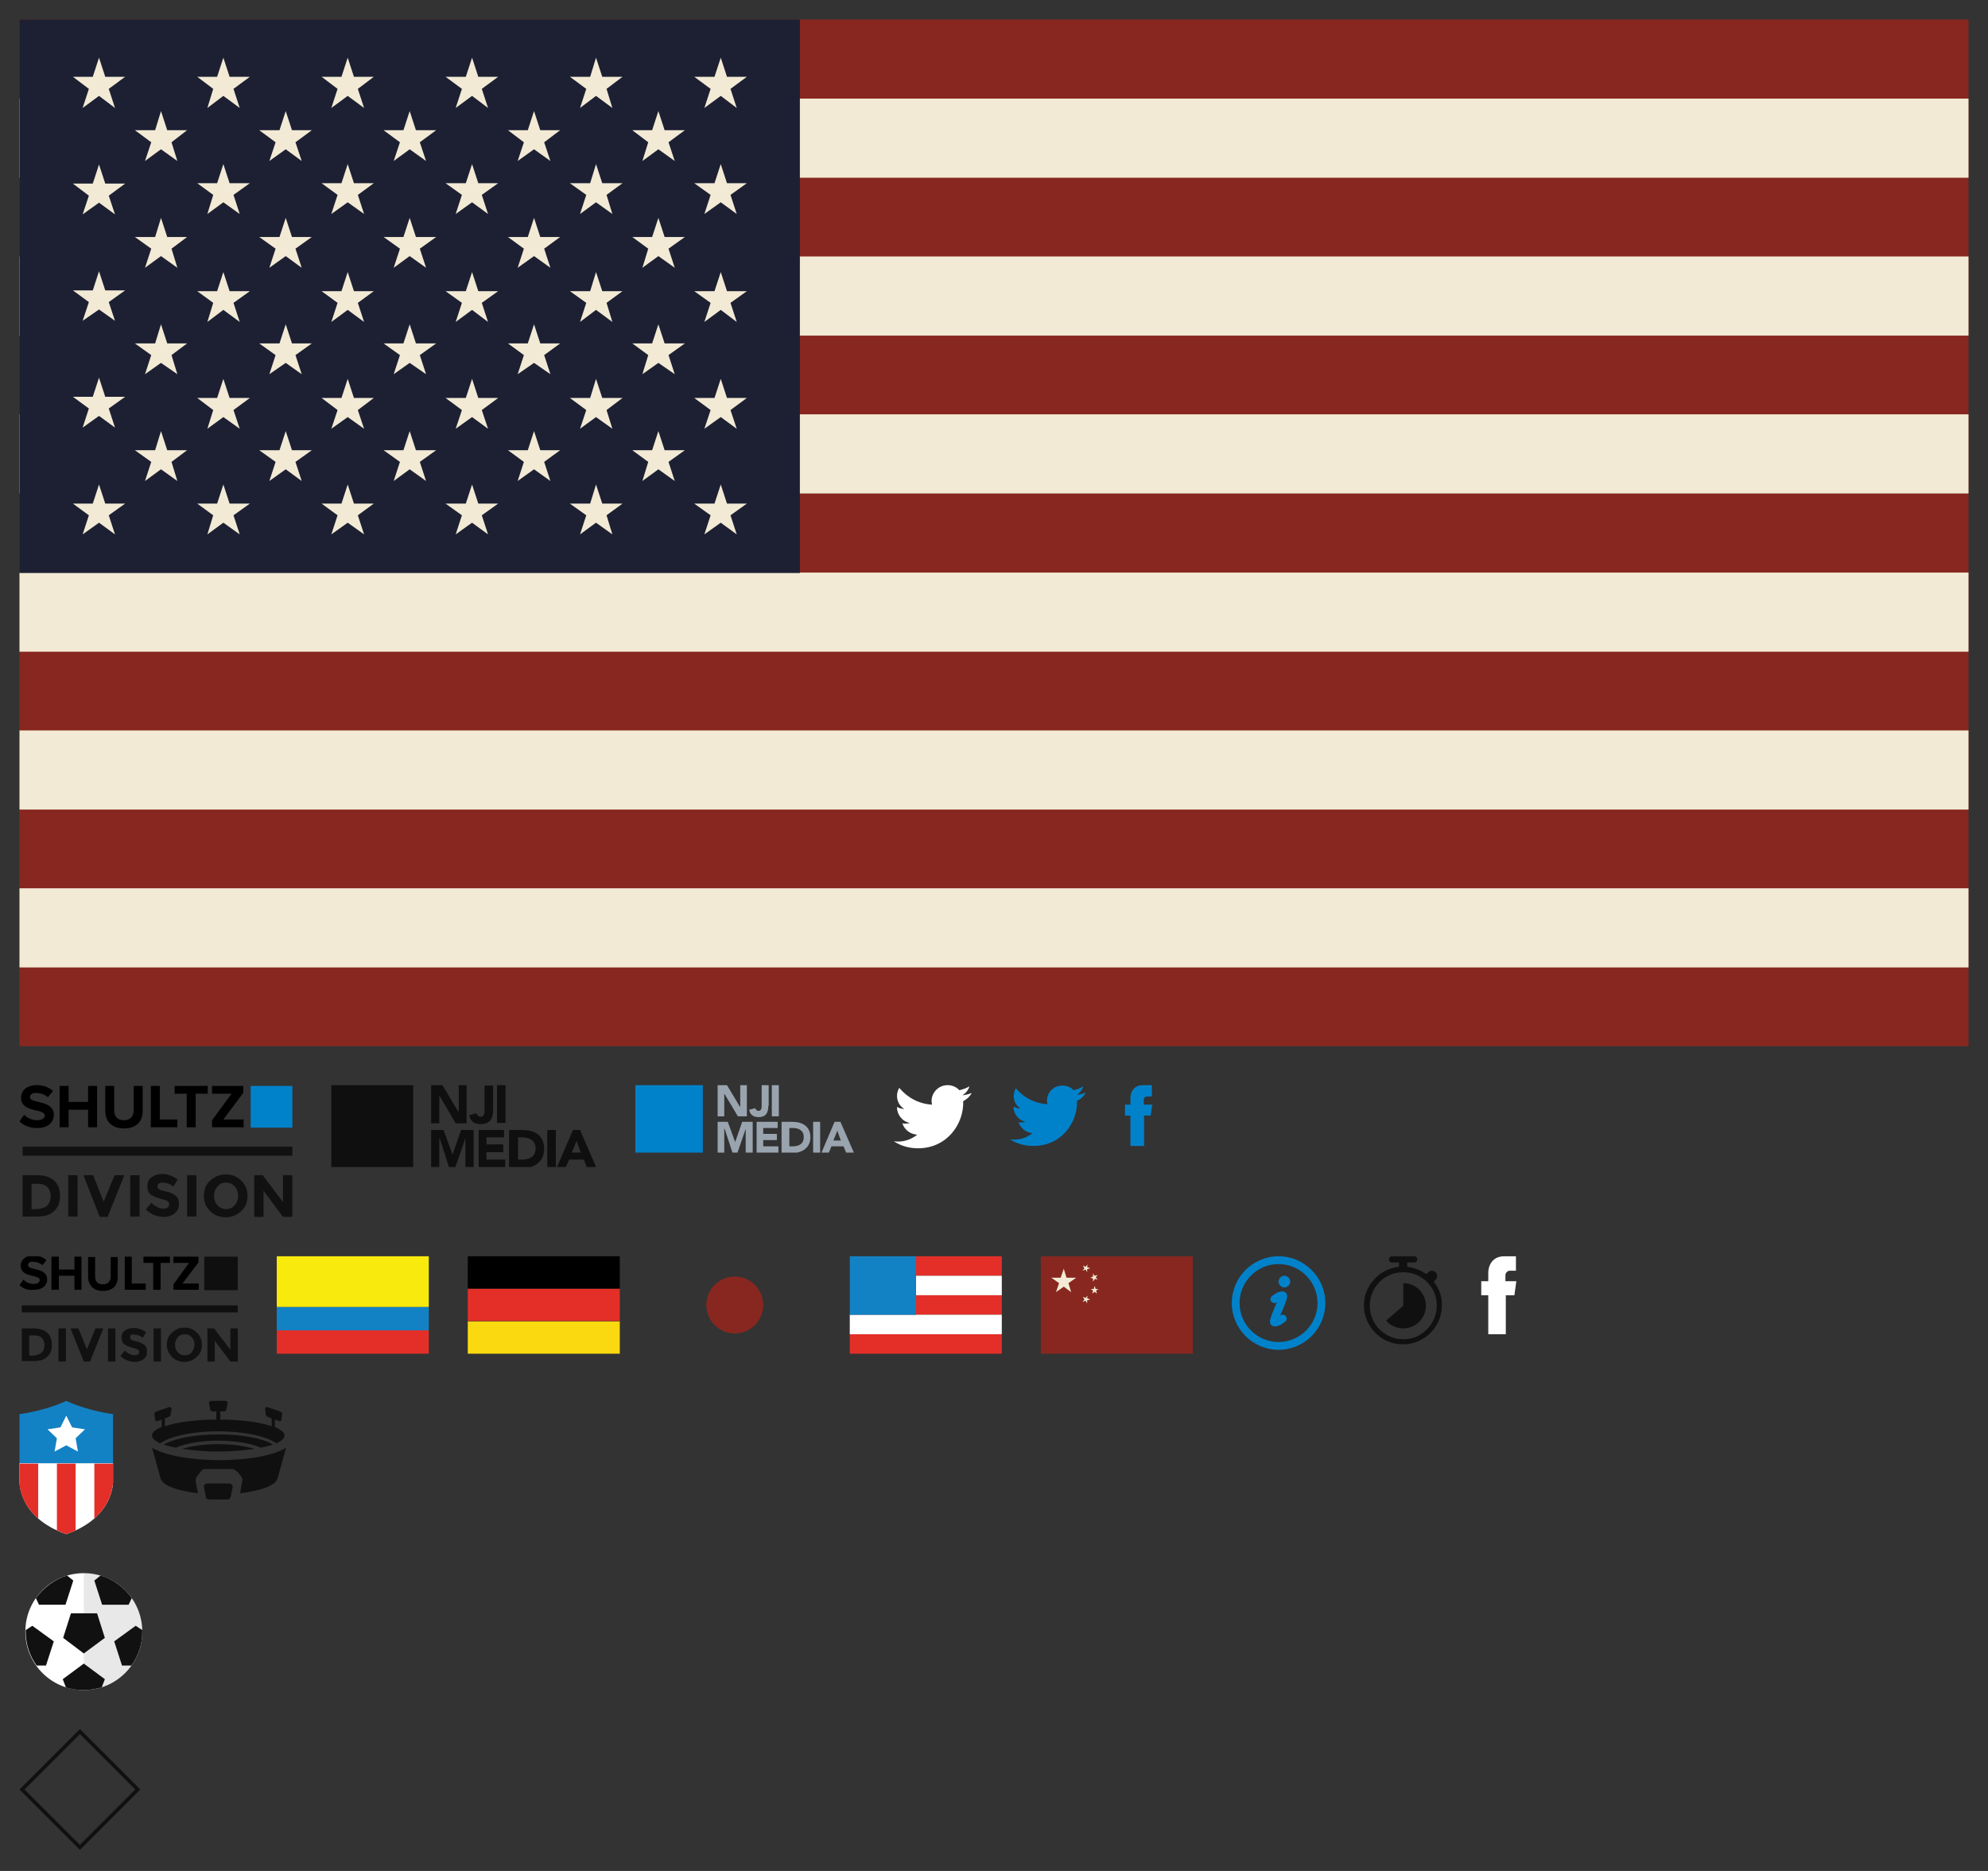 <?xml version="1.0" encoding="utf-8"?><!DOCTYPE svg PUBLIC "-//W3C//DTD SVG 1.1//EN" "http://www.w3.org/Graphics/SVG/1.1/DTD/svg11.dtd"><svg width="510" height="480" viewBox="0 0 510 480" xmlns="http://www.w3.org/2000/svg" xmlns:xlink="http://www.w3.org/1999/xlink"><rect x="0" y="0" width="510" height="480" fill="#333333" stroke="none"/><svg width="17" height="25.6" viewBox="-479 268.2 17 25.6" id="facebook" x="283.6" y="273.4"><path fill="#0082CA" d="M-467 278.2h-2.2V277c0-.6.5-.9.9-.9h1.2v-2.9h-2.3c-2.5 0-3.2 2-3.2 3.3v1.7h-1.4v2.8h1.4v7.8h3.5V281h1.7l.4-2.8z"/></svg><svg width="19" height="30" viewBox="-480 266 19 30" id="facebook_alt" x="375" y="317.3"><path fill="#FFF" d="M-466 277.4h-2.8v-1.5c0-.8.7-1.2 1.1-1.2h1.6V271h-3c-3.2 0-4.1 2.6-4.1 4.2v2.2h-1.8v3.6h1.8v10h4.5v-10h2.2l.5-3.6z"/></svg><svg id="flag_chn" viewBox="-291 379 49 35" width="49" height="35" x="262" y="317.3"><style>.st0{fill:#e42f29}.st1{fill:#f8ea0c}</style><path id="cXMLID_5_" class="st0" d="M-286 384h39v25h-39z"/><path class="st1" d="M-274 386.1l-.1.7.8.3-.8.2v.8l-.4-.7-.8.3.5-.6-.4-.7.7.3zM-274 394.1l-.1.7.8.3-.8.2v.8l-.4-.7-.8.3.5-.6-.4-.7.7.3zM-272.6 388.4v.8l-.7.3.7.2v.8l.5-.7.7.2-.5-.6.5-.6-.8.2zM-272.2 391.6l.3.8h.7l-.6.4.2.8-.6-.5-.6.5.2-.8-.6-.4h.8zM-280.1 387.2l.7 2.3h2.5l-2 1.4.7 2.3-1.9-1.4-2 1.4.8-2.3-2-1.4h2.4z"/></svg><svg width="49" height="35" viewBox="455.5 262.5 49 35" id="flag_col" x="66" y="317.3"><path fill="#E42F29" d="M460.5 286.5h39v6h-39z"/><path fill="#1382C5" d="M460.5 280.5h39v6h-39z"/><path fill="#F8EA0C" d="M460.5 267.5h39v13h-39z"/></svg><svg width="49" height="35" viewBox="455.5 262.5 49 35" id="flag_ger" x="115" y="317.3"><path fill="#FAD910" d="M460.5 284.2h39v8.3h-39z"/><path fill="#E42F29" d="M460.5 275.8h39v8.3h-39z"/><path d="M460.5 267.5h39v8.3h-39z"/></svg><svg id="flag_jpn" width="49" height="35" viewBox="-291 379 49 35" x="164" y="317.3"><style>.st0{fill:#bc002d}</style><path class="st0" d="M-266.5 389.204c-4.032 0-7.296 3.264-7.296 7.296s3.264 7.296 7.296 7.296 7.296-3.264 7.296-7.296-3.264-7.296-7.296-7.296z"/></svg><svg width="49" height="35" viewBox="455.5 262.5 49 35" id="flag_usa" x="213" y="317.3"><path fill="#E42F29" d="M477.5 267.5h22v5h-22z"/><path fill="#FFF" d="M477.5 272.5h22v5h-22z"/><path fill="#E42F29" d="M477.5 277.5h22v5h-22zM460.5 287.5h39v5h-39z"/><path fill="#FFF" d="M460.5 282.5h39v5h-39z"/><path fill="#1382C5" d="M460.5 267.5h17v15h-17z"/></svg><svg width="41.5" height="40" viewBox="-5 -5 41.5 40" id="icon_ball" y="398.6"><path fill="#E8E8E8" d="M16.5 30c8.3 0 15-6.7 15-15s-6.7-15-15-15l-1.1 1.1v28.5l1.1.4"/><path fill="#FFF" d="M16.5 0c-8.3 0-15 6.7-15 15s6.7 15 15 15"/><path fill="#111" d="M4.2 6.4L5 8.1h6.8l2-6.2L12.2.6c-3.2 1-6 3.1-8 5.8M1.6 14.6v.4c0 3.2 1 6.2 2.8 8.7h2.4l2-6.2-5.5-4-1.7 1.1zM19.9 10.3H13.2l-2 6.3 5.3 4 5.4-4M28.8 6.4L28 8.1h-6.8l-2-6.2L20.8.6c3.3 1 6.1 3.1 8 5.8M31.5 14.6v.4c0 3.2-1 6.2-2.8 8.7h-2.4l-2-6.2 5.5-4 1.7 1.1zM21.9 27.2l-5.4-4-5.4 4 .8 2.1c1.4.5 3 .7 4.6.7 1.6 0 3.1-.3 4.6-.7l.8-2.1z"/></svg><svg width="41" height="41" viewBox="459.5 259.5 41 41" id="icon_diamond" y="438.6"><path fill="#101010" d="M480 295.5L464.5 280l15.5-15.5 15.5 15.5-15.5 15.5zM465.8 280l14.2 14.2 14.2-14.2-14.2-14.2-14.2 14.2z"/></svg><svg width="34" height="34" viewBox="-5 -5 34 34" id="icon_info" x="311" y="317.3"><path fill="#0082CA" d="M12 24C5.4 24 0 18.6 0 12S5.4 0 12 0s12 5.4 12 12-5.4 12-12 12zm0-22C6.5 2 2 6.5 2 12s4.5 10 10 10 10-4.5 10-10S17.5 2 12 2z"/><path fill="#0082CA" d="M11 18c-.4 0-.7-.2-1-.5-.5-.7-.1-1.7 1-4.4.2-.4.4-.9.6-1.3-.4.3-1 .3-1.4-.1-.4-.4-.4-1 0-1.4.2-.1 1.4-1.3 2.8-1.3.4 0 .7.2 1 .5.5.7.1 1.7-1 4.4-.2.4-.4.9-.6 1.3.4-.3 1-.3 1.4.1.4.4.4 1 0 1.4-.2.1-1.4 1.3-2.8 1.3zM15 6.5c0 .8-.7 1.5-1.5 1.5S12 7.3 12 6.5 12.7 5 13.5 5s1.5.7 1.5 1.5"/></svg><svg width="34" height="44.2" viewBox="-5 -5 34 44.2" id="icon_shield" y="354.4"><path fill="#1382C5" d="M12 0S7.2 2.4 0 3.4v12.7h24V3.4C16.8 2.4 12 0 12 0z"/><path fill="#FFF" d="M24 20.4V16H0v4.4s-.6 9.4 12 13.8c12.6-4.4 12-13.8 12-13.8z"/><path fill="#E42F29" d="M9.6 33.2c.7.3 1.5.7 2.4 1 .9-.3 1.7-.6 2.4-1V16.1H9.6v17.1zM4.8 30.2V16.1H0V21c0 1.3.6 5.5 4.8 9.2zM19.2 30.2V16.1H24V21c-.1 1.3-.6 5.5-4.8 9.2z"/><path fill="#FFF" d="M12 3.8l1.5 3 3.3.5-2.4 2.3.6 3.4-3-1.6L9 13l.6-3.4-2.4-2.3 3.3-.5"/></svg><svg width="44" height="35.4" viewBox="458 262.3 44 35.4" id="icon_stadium" x="34" y="354.4"><g fill="#101010"><path d="M463 279.3l2.2 7.9c0 .1 0 .1.1.2.6 1.7 4.4 3 9.5 3.6-.3-1.3-.6-2.9-.6-3.3-.1-.6.6-1.4 1-1.9s.7-1 1.3-1h7.4s.9.5 1.3 1 1.1 1.3 1 1.9c-.1.3-.4 2-.6 3.3 5.1-.6 8.9-1.9 9.5-3.6 0-.1 0-.1.1-.2l2.2-7.9c-2.9 1.9-9.4 3.2-17 3.2s-14.5-1.3-17.4-3.2z"/><path d="M482.8 288.5h-5.6c-.5 0-.9.3-.9.8l.5 2.5c0 .5.4.8.9.8h4.6c.5 0 .9-.4.9-.8l.5-2.5c0-.4-.4-.8-.9-.8zM480 278.4c-3.6 0-6.9.5-9.3 1.2 2.7.4 5.9.7 9.3.7 3.4 0 6.6-.3 9.3-.7-2.4-.7-5.7-1.2-9.3-1.2z"/><path d="M494 278.5c-2.6-1.6-7.8-2.6-14-2.6s-11.4 1.1-14 2.6c.9.3 1.9.6 3.1.8 2.8-1.2 6.9-1.8 10.9-1.8s8.1.6 10.9 1.8c1.2-.2 2.2-.5 3.1-.8z"/><path d="M465.1 278.2c2.8-2 8.9-3.1 14.9-3.1s12.1 1.1 14.9 3.1c1.3-.6 2.1-1.3 2.1-2 0-.8-.9-1.5-2.5-2.2v-1.9l1.2.4c.3.1.4-.1.5-.4l.2-1.5c0-.3-.3-.5-.6-.6l-3.2-1.1c-.3-.1-.6.1-.6.4l.2 1.5c0 .3.1.5.5.6l1 .4v2c-3-1-7.7-1.7-13.2-1.7V270h1c.3 0 .6-.3.6-.6l.3-1.6c0-.3-.3-.5-.6-.5h-3.6c-.3 0-.6.2-.6.5l.3 1.6c0 .3.3.6.6.6h1v2.1c-5.4 0-10.2.7-13.2 1.7v-2l1-.4c.3-.1.4-.3.5-.6l.2-1.5c0-.3-.3-.5-.6-.4l-3.2 1.1c-.3.1-.6.3-.6.6l.2 1.5c.1.3.1.4.5.4l1.2-.4v1.9c-1.6.6-2.5 1.4-2.5 2.2 0 .7.8 1.4 2.1 2z"/></g></svg><svg width="30" height="32.7" viewBox="465 263.6 30 32.7" id="icon_stopwatch" x="345" y="317.3"><g fill="#101010"><path d="M487.8 275.1l.5-.5c.5-.5.5-1.4 0-1.9s-1.4-.5-1.9 0l-.5.5c-1.4-1-3.1-1.7-4.9-1.9v-1.1h1.8c.5 0 .8-.4.8-.8 0-.5-.4-.8-.8-.8h-5.7c-.5 0-.8.4-.8.8 0 .5.4.8.8.8h1.8v1.1c-5 .5-9 4.8-9 9.9 0 5.5 4.5 10 10 10s10-4.5 10-10c.1-2.2-.7-4.3-2.1-6.1zm-7.8 14.8c-4.7 0-8.6-3.8-8.6-8.6s3.8-8.6 8.6-8.6 8.6 3.8 8.6 8.6c-.1 4.8-3.9 8.6-8.6 8.6z"/><path d="M480 275.5v5.8l-4.4 3.8c1.1 1.3 2.7 2 4.4 2 3.2 0 5.8-2.6 5.8-5.8 0-3.2-2.6-5.8-5.8-5.8z"/></g></svg><svg width="66.3" height="27.3" viewBox="-5 -5 66.3 27.3" id="logo_nji" x="158" y="273.4"><path fill="#99A4AE" d="M26.9 0v5.5h-.1L23.5 0h-2.4v8h1.7V2.3h.1L26.3 8h2.3V0"/><defs><path id="na" d="M0 0h56v17.3H0z"/></defs><clipPath id="nb"><use xlink:href="#na" overflow="visible"/></clipPath><path clip-path="url(#nb)" fill="#99A4AE" d="M34.1 5.3c0 1.5-.4 2.9-2.5 2.9-1.3 0-2.2-.6-2.4-1.9l1.6-.4c0 .4.4.7.8.7.8 0 .8-.9.8-1.5V0h1.8v5.3zM35 0h1.8v8H35zM21.1 9.4h2.6l1.9 5.2 1.8-5.2h2.7v7.9h-1.8v-6.1l-2.1 6.1h-1.3l-2-6.1h-.1v6.1h-1.7M31.1 9.4h5.4V11h-3.7v1.5h3.5v1.6h-3.5v1.6h3.9v1.6h-5.6M37.6 9.4h2.6c2.6 0 4.7 1.1 4.7 4 0 2.6-2.1 4-4.5 4h-2.9v-8zm1.8 6.3h.9c1.6 0 2.9-.6 2.9-2.4 0-1.6-1.2-2.3-2.7-2.3h-1v4.7zM45.6 9.4h1.8v8h-1.8zM51.1 9.4h1.5l3.5 8h-2l-.7-1.7h-3.1l-.7 1.7h-1.9l3.4-8zm.7 2.3l-1 2.5h1.9l-.9-2.5z"/><path clip-path="url(#nb)" fill="#0082CA" d="M0 0h17.3v17.3H0z"/></svg><svg width="78" height="31" viewBox="-462 265.8 78 31" id="logo_nji_alt" x="80" y="273.4"><path fill="#0F0F0F" d="M-424.3 270.8v6.7h-.2l-4-6.7h-2.9v9.8h2.1v-7h.1l4.1 7h2.8v-9.8"/><defs><path id="oa" d="M-457 270.8h68v21h-68z"/></defs><clipPath id="ob"><use xlink:href="#oa" overflow="visible"/></clipPath><path clip-path="url(#ob)" fill="#0F0F0F" d="M-415.5 277.3c0 1.8-.6 3.5-3.2 3.5-1.6 0-2.7-.7-2.9-2.3l1.9-.5c0 .5.5.9 1 .9 1 0 1-1.1 1-1.8v-6.2h2.2v6.4z"/><path fill="none" d="M-457 270.8h68v21h-68z"/><path fill="#0F0F0F" d="M-414.5 270.8h2.2v9.7h-2.2z"/><defs><path id="oc" d="M-457 270.8h68v21h-68z"/></defs><clipPath id="od"><use xlink:href="#oc" overflow="visible"/></clipPath><path clip-path="url(#od)" fill="#0F0F0F" d="M-431.4 282.3h3.2l2.3 6.3 2.2-6.3h3.2v9.6h-2.1v-7.5l-2.6 7.5h-1.6l-2.4-7.5h-.1v7.5h-2.1"/><defs><path id="oe" d="M-457 270.8h68v21h-68z"/></defs><clipPath id="of"><use xlink:href="#oe" overflow="visible"/></clipPath><path clip-path="url(#of)" fill="#0F0F0F" d="M-419.2 282.3h6.5v1.9h-4.5v1.8h4.3v2h-4.3v1.9h4.8v2h-6.8"/><g><defs><path id="og" d="M-457 270.8h68v21h-68z"/></defs><clipPath id="oh"><use xlink:href="#og" overflow="visible"/></clipPath><path clip-path="url(#oh)" fill="#0F0F0F" d="M-411.3 282.3h3.2c3.2 0 5.7 1.3 5.7 4.9 0 3.2-2.5 4.9-5.5 4.9h-3.5v-9.7h.1zm2.1 7.6h1.1c1.9 0 3.5-.7 3.5-2.9 0-1.9-1.5-2.8-3.3-2.8h-1.2v5.7h-.1z"/></g><g><defs><path id="oi" d="M-457 270.8h68v21h-68z"/></defs><clipPath id="oj"><use xlink:href="#oi" overflow="visible"/></clipPath><path clip-path="url(#oj)" fill="#0F0F0F" d="M-401.6 282.3h2.2v9.7h-2.2z"/></g><g><defs><path id="ok" d="M-457 270.8h68v21h-68z"/></defs><clipPath id="ol"><use xlink:href="#ok" overflow="visible"/></clipPath><path clip-path="url(#ol)" fill="#0F0F0F" d="M-395 282.3h1.8l4.2 9.7h-2.4l-.8-2.1h-3.8l-.9 2.1h-2.3l4.2-9.7zm.9 2.8l-1.2 3h2.3l-1.1-3z"/></g><g><defs><path id="om" d="M-457 270.8h68v21h-68z"/></defs><clipPath id="on"><use xlink:href="#om" overflow="visible"/></clipPath><path clip-path="url(#on)" fill="#0F0F0F" d="M-457 270.8h21v21h-21z"/></g></svg><svg width="80" height="43.9" viewBox="-5 -5 80 43.9" id="logo_shultz_division" y="273.4"><path fill="#111" d="M.8 15.8H70v2.3H.8z"/><defs><path id="pa" d="M0 0h70v33.9H0z"/></defs><clipPath id="pb"><use xlink:href="#pa" overflow="visible"/></clipPath><path clip-path="url(#pb)" fill="#111" d="M8.9 24.5c1 .9 1.5 2.2 1.5 3.9 0 1.7-.5 3-1.5 3.9-1 1-2.5 1.4-4.5 1.4H.8V23.1h3.8c1.8 0 3.3.5 4.3 1.4m-1.8 6.4c.6-.6.9-1.4.9-2.4s-.3-1.8-.9-2.4c-.6-.6-1.5-.8-2.7-.8H3.1v6.5h1.5c1.1-.1 2-.4 2.5-.9M12.5 23.1h2.4v10.6h-2.4zM21.6 29.9l2.8-6.8h2.5l-4.3 10.7h-2l-4.2-10.7h2.5M28.4 23.1h2.4v10.6h-2.4zM35.7 25.3c-.2.2-.3.4-.3.7s.1.6.4.7c.3.2.9.4 1.9.6s1.8.6 2.4 1.1c.6.5.8 1.2.8 2.2s-.4 1.7-1.1 2.3c-.7.6-1.7.9-2.8.9-1.7 0-3.2-.6-4.6-1.9l1.4-1.7c1.1 1 2.2 1.5 3.2 1.5.4 0 .8-.1 1-.3.2-.2.4-.4.4-.8s-.1-.6-.4-.8c-.3-.2-.8-.4-1.6-.6-1.2-.3-2.1-.7-2.7-1.1-.6-.5-.9-1.2-.9-2.2s.4-1.8 1.1-2.3c.7-.5 1.6-.8 2.7-.8.7 0 1.4.1 2.1.4.7.2 1.3.6 1.9 1L39.5 26c-.9-.7-1.9-1-2.9-1-.3 0-.7.1-.9.3M43 23.1h2.4v10.6H43zM56.9 32.3c-1.1 1-2.4 1.6-4 1.6s-2.9-.5-4-1.6-1.6-2.4-1.6-3.9c0-1.6.5-2.9 1.6-3.9s2.4-1.6 4-1.6 2.9.5 4 1.6 1.6 2.4 1.6 3.9c0 1.6-.5 2.9-1.6 3.9m-.8-3.9c0-.9-.3-1.8-.9-2.4-.6-.7-1.4-1-2.2-1-.9 0-1.6.3-2.2 1-.6.7-.9 1.5-.9 2.4 0 .9.3 1.8.9 2.4.6.7 1.4 1 2.2 1 .9 0 1.6-.3 2.2-1 .6-.6.9-1.5.9-2.4M67.6 23.1H70v10.7h-2.4l-5-6.7v6.7h-2.4V23.1h2.2l5.2 6.9"/><path clip-path="url(#pb)" fill="#0082CA" d="M59.3.2H70v10.7H59.3z"/><path clip-path="url(#pb)" d="M0 9.3l1.2-1.7C2 8.4 3.1 9 4.6 9c1.2 0 1.9-.6 1.9-1.2C6.5 5.9.4 7.2.4 3.2.4 1.4 1.9 0 4.4 0c1.7 0 3.1.5 4.2 1.5L7.3 3.1C6.4 2.3 5.3 2 4.2 2c-1 0-1.5.4-1.5 1.1 0 1.7 6.1.6 6.1 4.5 0 1.9-1.4 3.4-4.3 3.4-2 0-3.5-.7-4.5-1.7M17.6 10.8V6.3h-5v4.5h-2.3V.2h2.3v4.1h5V.2h2.3v10.6M22 6.6V.2h2.3v6.3c0 1.5.8 2.5 2.5 2.5 1.6 0 2.5-1 2.5-2.5V.2h2.3v6.4c0 2.7-1.6 4.5-4.8 4.5S22 9.2 22 6.6M33.7 10.8V.2H36v8.6h4.5v2M42.9 10.8V2.2h-3.1v-2h8.5v2h-3.1v8.6M49.4 10.8V9l5-6.8h-5v-2h8V2l-5.1 6.8h5.2v2"/></svg><svg width="66" height="37.1" viewBox="-442 262.5 66 37.1" id="logo_shultz_division_alt" y="317.3"><path fill="#0F0F0F" d="M-436.4 280.1h55.4v1.8h-55.4z"/><defs><path id="qa" d="M-437 267.5h56v27.1h-56z"/></defs><clipPath id="qb"><use xlink:href="#qa" overflow="visible"/></clipPath><path clip-path="url(#qb)" fill="#111" d="M-429.9 287.1c.8.7 1.2 1.8 1.2 3.1 0 1.4-.4 2.4-1.2 3.1-.8.8-2 1.1-3.6 1.1h-2.9V286h3c1.5 0 2.7.4 3.5 1.1m-1.4 5.1c.5-.5.7-1.1.7-1.9 0-.8-.2-1.4-.7-1.9-.5-.5-1.2-.6-2.2-.6h-1v5.2h1.2c.9-.2 1.6-.4 2-.8"/><defs><path id="qc" d="M-437 267.5h56v27.1h-56z"/></defs><clipPath id="qd"><use xlink:href="#qc" overflow="visible"/></clipPath><path clip-path="url(#qd)" fill="#111" d="M-427 286h1.9v8.5h-1.9z"/><defs><path id="qe" d="M-437 267.5h56v27.1h-56z"/></defs><clipPath id="qf"><use xlink:href="#qe" overflow="visible"/></clipPath><path clip-path="url(#qf)" fill="#111" d="M-419.7 291.4l2.2-5.4h2l-3.4 8.5h-1.6l-3.4-8.5h2"/><defs><path id="qg" d="M-437 267.5h56v27.1h-56z"/></defs><clipPath id="qh"><use xlink:href="#qg" overflow="visible"/></clipPath><path clip-path="url(#qh)" fill="#111" d="M-414.3 286h1.9v8.5h-1.9z"/><defs><path id="qi" d="M-437 267.5h56v27.1h-56z"/></defs><clipPath id="qj"><use xlink:href="#qi" overflow="visible"/></clipPath><path clip-path="url(#qj)" fill="#111" d="M-408.4 287.7c-.2.2-.2.3-.2.6 0 .2.1.5.3.6.2.2.7.3 1.5.5s1.4.5 1.9.9.6 1 .6 1.8-.3 1.4-.9 1.8c-.6.5-1.4.7-2.2.7-1.4 0-2.6-.5-3.7-1.5l1.1-1.4c.9.8 1.8 1.2 2.6 1.2.3 0 .6-.1.8-.2.2-.2.3-.3.3-.6s-.1-.5-.3-.6c-.2-.2-.6-.3-1.3-.5-1-.2-1.7-.6-2.2-.9-.5-.4-.7-1-.7-1.8s.3-1.4.9-1.8 1.3-.6 2.2-.6c.6 0 1.1.1 1.7.3.6.2 1 .5 1.5.8l-.9 1.4c-.7-.6-1.5-.8-2.3-.8-.3-.1-.6 0-.7.1"/><g><defs><path id="qk" d="M-437 267.5h56v27.1h-56z"/></defs><clipPath id="ql"><use xlink:href="#qk" overflow="visible"/></clipPath><path clip-path="url(#ql)" fill="#111" d="M-402.6 286h1.9v8.5h-1.9z"/></g><g><defs><path id="qm" d="M-437 267.5h56v27.1h-56z"/></defs><clipPath id="qn"><use xlink:href="#qm" overflow="visible"/></clipPath><path clip-path="url(#qn)" fill="#111" d="M-391.5 293.3c-.9.8-1.9 1.3-3.2 1.3s-2.3-.4-3.2-1.3-1.3-1.9-1.3-3.1c0-1.3.4-2.3 1.3-3.1.9-.8 1.9-1.3 3.2-1.3s2.3.4 3.2 1.3c.9.9 1.3 1.9 1.3 3.1 0 1.3-.4 2.3-1.3 3.1m-.6-3.1c0-.7-.2-1.4-.7-1.9-.5-.6-1.1-.8-1.8-.8s-1.3.2-1.8.8c-.5.6-.7 1.2-.7 1.9s.2 1.4.7 1.9c.5.6 1.1.8 1.8.8s1.3-.2 1.8-.8c.4-.5.7-1.2.7-1.9"/></g><g><defs><path id="qo" d="M-437 267.5h56v27.1h-56z"/></defs><clipPath id="qp"><use xlink:href="#qo" overflow="visible"/></clipPath><path clip-path="url(#qp)" fill="#111" d="M-382.9 286h1.9v8.5h-1.9l-4-5.3v5.3h-1.9V286h1.7l4.2 5.5"/></g><g><defs><path id="qq" d="M-437 267.5h56v27.1h-56z"/></defs><clipPath id="qr"><use xlink:href="#qq" overflow="visible"/></clipPath><path clip-path="url(#qr)" fill="#0F0F0F" d="M-389.6 267.6h8.6v8.6h-8.6z"/></g><g><defs><path id="qs" d="M-437 267.5h56v27.1h-56z"/></defs><clipPath id="qt"><use xlink:href="#qs" overflow="visible"/></clipPath><path clip-path="url(#qt)" d="M-437 274.9l1-1.4c.6.6 1.5 1.1 2.7 1.1 1 0 1.5-.5 1.5-1 0-1.5-4.9-.5-4.9-3.7 0-1.4 1.2-2.6 3.2-2.6 1.4 0 2.5.4 3.4 1.2l-1 1.3c-.7-.6-1.6-.9-2.5-.9-.8 0-1.2.3-1.2.9 0 1.4 4.9.5 4.9 3.6 0 1.5-1.1 2.7-3.4 2.7-1.7.2-2.9-.4-3.7-1.2"/></g><g><defs><path id="qu" d="M-437 267.5h56v27.1h-56z"/></defs><clipPath id="qv"><use xlink:href="#qu" overflow="visible"/></clipPath><path clip-path="url(#qv)" d="M-422.9 276.1v-3.6h-4v3.6h-1.9v-8.5h1.9v3.3h4v-3.3h1.8v8.5"/></g><g><defs><path id="qw" d="M-437 267.5h56v27.1h-56z"/></defs><clipPath id="qx"><use xlink:href="#qw" overflow="visible"/></clipPath><path clip-path="url(#qx)" d="M-419.4 272.8v-5.1h1.8v5c0 1.2.6 2 2 2 1.3 0 2-.8 2-2v-5h1.8v5.1c0 2.2-1.3 3.6-3.8 3.6s-3.8-1.6-3.8-3.6"/></g><g><defs><path id="qy" d="M-437 267.5h56v27.1h-56z"/></defs><clipPath id="qz"><use xlink:href="#qy" overflow="visible"/></clipPath><path clip-path="url(#qz)" d="M-410 276.1v-8.5h1.8v6.9h3.6v1.6"/></g><g><defs><path id="qA" d="M-437 267.5h56v27.1h-56z"/></defs><clipPath id="qB"><use xlink:href="#qA" overflow="visible"/></clipPath><path clip-path="url(#qB)" d="M-402.7 276.1v-6.9h-2.5v-1.6h6.8v1.6h-2.4v6.9"/></g><g><defs><path id="qC" d="M-437 267.5h56v27.1h-56z"/></defs><clipPath id="qD"><use xlink:href="#qC" overflow="visible"/></clipPath><path clip-path="url(#qD)" d="M-397.5 276.1v-1.4l4-5.5h-4v-1.6h6.4v1.5l-4.1 5.4h4.2v1.6"/></g></svg><svg id="old_glory" viewBox="63.2 259.8 510 273.4" width="510" height="273.4"><style>.st0{fill:#88271f}.st1{fill:#f2ead5}.st2{fill:#1d2033}</style><path class="st0" d="M68.2 264.8h500v263.4h-500z"/><path class="st1" d="M68.2 487.7h500V508h-500zM68.2 447.2h500v20.3h-500zM68.2 406.7h500V427h-500zM68.2 366.1h500v20.3h-500zM68.2 325.6h500v20.3h-500zM68.2 285.1h500v20.3h-500z"/><path class="st2" d="M68.2 264.8h200.2v142H68.2z"/><path class="st1" d="M104.5 288.3l1.6 4.9h5.1l-4 3.1 1.5 4.8-4.2-3-4.1 3 1.6-4.8-4.2-3.1h5.2zM104.5 315.7l1.6 4.9h5.1l-4 3 1.5 4.9-4.2-3-4.1 3 1.6-4.9-4.2-3h5.2zM104.5 343l1.6 4.9h5.1l-4 3 1.5 4.9-4.2-2.9-4.1 2.9 1.6-4.9-4.2-3h5.2zM104.5 370.4l1.6 4.9h5.1l-4 3 1.5 4.9-4.2-3-4.1 3 1.6-4.9-4.2-3h5.2zM136.5 288.3l1.6 4.9h5.1l-4.2 3.1 1.6 4.8-4.1-3-4.2 3 1.6-4.8-4.2-3.1h5.2zM136.5 315.7l1.6 4.9h5.1l-4.2 3 1.6 4.9-4.1-3-4.2 3 1.6-4.9-4.2-3h5.2zM136.5 343l1.6 4.9h5.1l-4.2 3 1.6 4.9-4.1-2.9-4.2 2.9 1.6-4.9-4.2-3h5.2zM136.5 370.4l1.6 4.9h5.1l-4.2 3 1.6 4.9-4.1-3-4.2 3 1.6-4.9-4.2-3h5.2zM168.3 288.3l1.6 4.9h5.2l-4.2 3.1 1.6 4.8-4.2-3-4.1 3 1.6-4.8-4.2-3.1h5.1zM168.3 315.7l1.6 4.9h5.2l-4.2 3 1.6 4.9-4.2-3-4.1 3 1.6-4.9-4.2-3h5.1zM168.3 343l1.6 4.9h5.2l-4.2 3 1.6 4.9-4.2-2.9-4.1 2.9 1.6-4.9-4.2-3h5.1zM168.3 370.4l1.6 4.9h5.2l-4.2 3 1.6 4.9-4.2-3-4.1 3 1.6-4.9-4.2-3h5.1z"/><g><path class="st1" d="M200.2 288.3l1.6 4.9h5.1l-4.1 3.1 1.6 4.8-4.2-3-4.2 3 1.6-4.8-4.1-3.1h5.1zM200.2 315.7l1.6 4.9h5.1l-4.1 3 1.6 4.9-4.2-3-4.2 3 1.6-4.9-4.1-3h5.1zM200.2 343l1.6 4.9h5.1l-4.1 3 1.6 4.9-4.2-2.9-4.2 2.9 1.6-4.9-4.1-3h5.1zM200.2 370.4l1.6 4.9h5.1l-4.1 3 1.6 4.9-4.2-3-4.2 3 1.6-4.9-4.1-3h5.1z"/></g><g><path class="st1" d="M232.1 288.3l1.6 4.9h5.2l-4.2 3.1 1.6 4.8-4.2-3-4.1 3 1.5-4.8-4.1-3.1h5.1zM232.1 315.7l1.6 4.9h5.2l-4.2 3 1.6 4.9-4.2-3-4.1 3 1.5-4.9-4.1-3h5.1zM232.1 343l1.6 4.9h5.2l-4.2 3 1.6 4.9-4.2-2.9-4.1 2.9 1.5-4.9-4.1-3h5.1zM232.1 370.4l1.6 4.9h5.2l-4.2 3 1.6 4.9-4.2-3-4.1 3 1.5-4.9-4.1-3h5.1z"/></g><g><path class="st1" d="M88.6 274.6l1.6 4.9h5.1l-4.2 3.1 1.6 4.9-4.1-3.1-4.2 3.1 1.6-4.9-4.1-3.1H87zM88.6 302l1.6 4.9h5.1l-4.2 3.1 1.6 4.8-4.1-3-4.2 3L86 310l-4.1-3.1H87zM88.6 329.4l1.6 4.9h5.1l-4.2 3 1.6 4.8-4.1-2.9-4.2 2.9 1.6-4.8-4.1-3H87zM88.6 356.7l1.6 4.9h5.1l-4.2 3 1.6 4.9-4.1-3-4.2 3 1.6-4.9-4.1-3H87zM88.6 384.1l1.6 4.9h5.1l-4.2 3 1.6 4.9-4.1-3-4.2 3L86 392l-4.1-3H87z"/></g><g><path class="st1" d="M120.5 274.6l1.6 4.9h5.2l-4.2 3.1 1.6 4.9-4.2-3.1-4.1 3.1 1.5-4.9-4.1-3.1h5.1zM120.5 301.9l1.6 4.9h5.2l-4.2 3 1.6 4.9-4.2-3-4.1 3 1.5-4.9-4.1-3h5.1zM120.5 329.6l1.6 4.9h5.2l-4.2 3 1.6 4.9-4.2-3.1-4.1 3.1 1.5-4.9-4.1-3h5.1zM120.5 357l1.6 4.9h5.2l-4.2 3.1 1.6 4.8-4.2-3-4.1 3 1.5-4.8-4.1-3.1h5.1zM120.5 384.1l1.6 4.9h5.2l-4.2 3 1.6 4.9-4.2-3-4.1 3 1.5-4.9-4.1-3h5.1z"/></g><g><path class="st1" d="M152.4 274.6l1.6 4.9h5.1l-4.1 3.1 1.6 4.9-4.2-3.1-4.2 3.1 1.6-4.9-4.1-3.1h5.1zM152.4 301.9l1.6 4.9h5.1l-4.1 3 1.6 4.9-4.2-3-4.2 3 1.6-4.9-4.1-3h5.1zM152.4 329.6l1.6 4.9h5.1l-4.1 3 1.6 4.9-4.2-3.1-4.2 3.1 1.6-4.9-4.1-3h5.1zM152.4 357l1.6 4.9h5.1L155 365l1.6 4.8-4.2-3-4.2 3 1.6-4.8-4.1-3.1h5.1zM152.4 384.1l1.6 4.9h5.1l-4.1 3 1.6 4.9-4.2-3-4.2 3 1.6-4.9-4.1-3h5.1z"/></g><g><path class="st1" d="M184.3 274.6l1.6 4.9h5.1l-4.2 3.1 1.6 4.9-4.1-3.1-4.2 3.1 1.6-4.9-4.2-3.1h5.2zM184.3 301.9l1.6 4.9h5.1l-4.2 3 1.6 4.9-4.1-3-4.2 3 1.6-4.9-4.2-3h5.2zM184.3 329.6l1.6 4.9h5.1l-4.2 3 1.6 4.9-4.1-3.1-4.2 3.1 1.6-4.9-4.2-3h5.2zM184.3 357l1.6 4.9h5.1l-4.2 3.1 1.6 4.8-4.1-3-4.2 3 1.6-4.8-4.2-3.1h5.2zM184.3 384.1l1.6 4.9h5.1l-4.2 3 1.6 4.9-4.1-3-4.2 3 1.6-4.9-4.2-3h5.2z"/></g><g><path class="st1" d="M216.1 274.6l1.6 4.9h5.2l-4.1 3.1 1.5 4.9-4.2-3.1-4.1 3.1 1.6-4.9-4.2-3.1h5.2zM216.1 301.9l1.6 4.9h5.2l-4.1 3 1.5 4.9-4.2-3-4.1 3 1.6-4.9-4.2-3h5.2zM216.1 329.6l1.6 4.9h5.2l-4.1 3 1.5 4.9-4.2-3.1-4.1 3.1 1.6-4.9-4.2-3h5.2zM216.1 357l1.6 4.9h5.2l-4.1 3.1 1.5 4.8-4.2-3-4.1 3 1.6-4.8-4.2-3.1h5.2zM216.1 384.1l1.6 4.9h5.2l-4.1 3 1.5 4.9-4.2-3-4.1 3 1.6-4.9-4.2-3h5.2z"/></g><g><path class="st1" d="M248.1 274.6l1.6 4.9h5.1l-4.2 3.1 1.6 4.9-4.1-3.1-4.2 3.1 1.6-4.9-4.2-3.1h5.2zM248.1 301.9l1.6 4.9h5.1l-4.2 3 1.6 4.9-4.1-3-4.2 3 1.6-4.9-4.2-3h5.2zM248.1 329.6l1.6 4.9h5.1l-4.2 3 1.6 4.9-4.1-3.1-4.2 3.1 1.6-4.9-4.2-3h5.2zM248.1 357l1.6 4.9h5.1l-4.2 3.1 1.6 4.8-4.1-3-4.2 3 1.6-4.8-4.2-3.1h5.2zM248.1 384.1l1.6 4.9h5.1l-4.2 3 1.6 4.9-4.1-3-4.2 3 1.6-4.9-4.2-3h5.2z"/></g></svg><svg width="29.3" height="25.6" viewBox="-473.6 268.2 29.3 25.6" id="twitter" x="254.3" y="273.4"><path fill="#0082CA" d="M-449.4 275.1c-.7.3-1.4.5-2.3.6.8-.5 1.4-1.2 1.7-2.2-.8.5-1.6.8-2.5 1-.7-.8-1.7-1.2-2.9-1.2-2.6 0-4.4 2.4-3.8 4.8-3.2-.2-6.1-1.7-8.1-4.1-1 1.7-.6 4.1 1.2 5.2-.7 0-1.2-.2-1.8-.5 0 1.8 1.2 3.5 3.1 3.9-.6.2-1.1.2-1.8.1.5 1.5 1.9 2.7 3.6 2.8-1.6 1.3-3.7 1.9-5.8 1.6 1.7 1.1 3.8 1.7 6 1.7 7.3 0 11.4-6.1 11.2-11.6 1.1-.5 1.8-1.2 2.2-2.1z"/></svg><svg width="30" height="26.1" viewBox="-474 267.9 30 26.1" id="twitter_alt" x="224.3" y="273.4"><path fill="#FFF" d="M-449 274.9c-.7.3-1.5.5-2.4.6.8-.5 1.5-1.3 1.8-2.3-.8.5-1.7.8-2.6 1-.7-.8-1.8-1.3-3-1.3-2.7 0-4.6 2.5-4 5-3.4-.2-6.3-1.8-8.4-4.3-1.1 1.8-.6 4.3 1.3 5.4-.7 0-1.3-.2-1.9-.5 0 1.9 1.3 3.7 3.3 4.1-.6.2-1.2.2-1.9.1.5 1.6 2 2.8 3.8 2.9-1.7 1.4-3.9 2-6 1.7 1.8 1.2 4 1.8 6.2 1.8 7.5 0 11.8-6.3 11.6-12.1 1-.5 1.7-1.2 2.2-2.1z"/></svg></svg>
